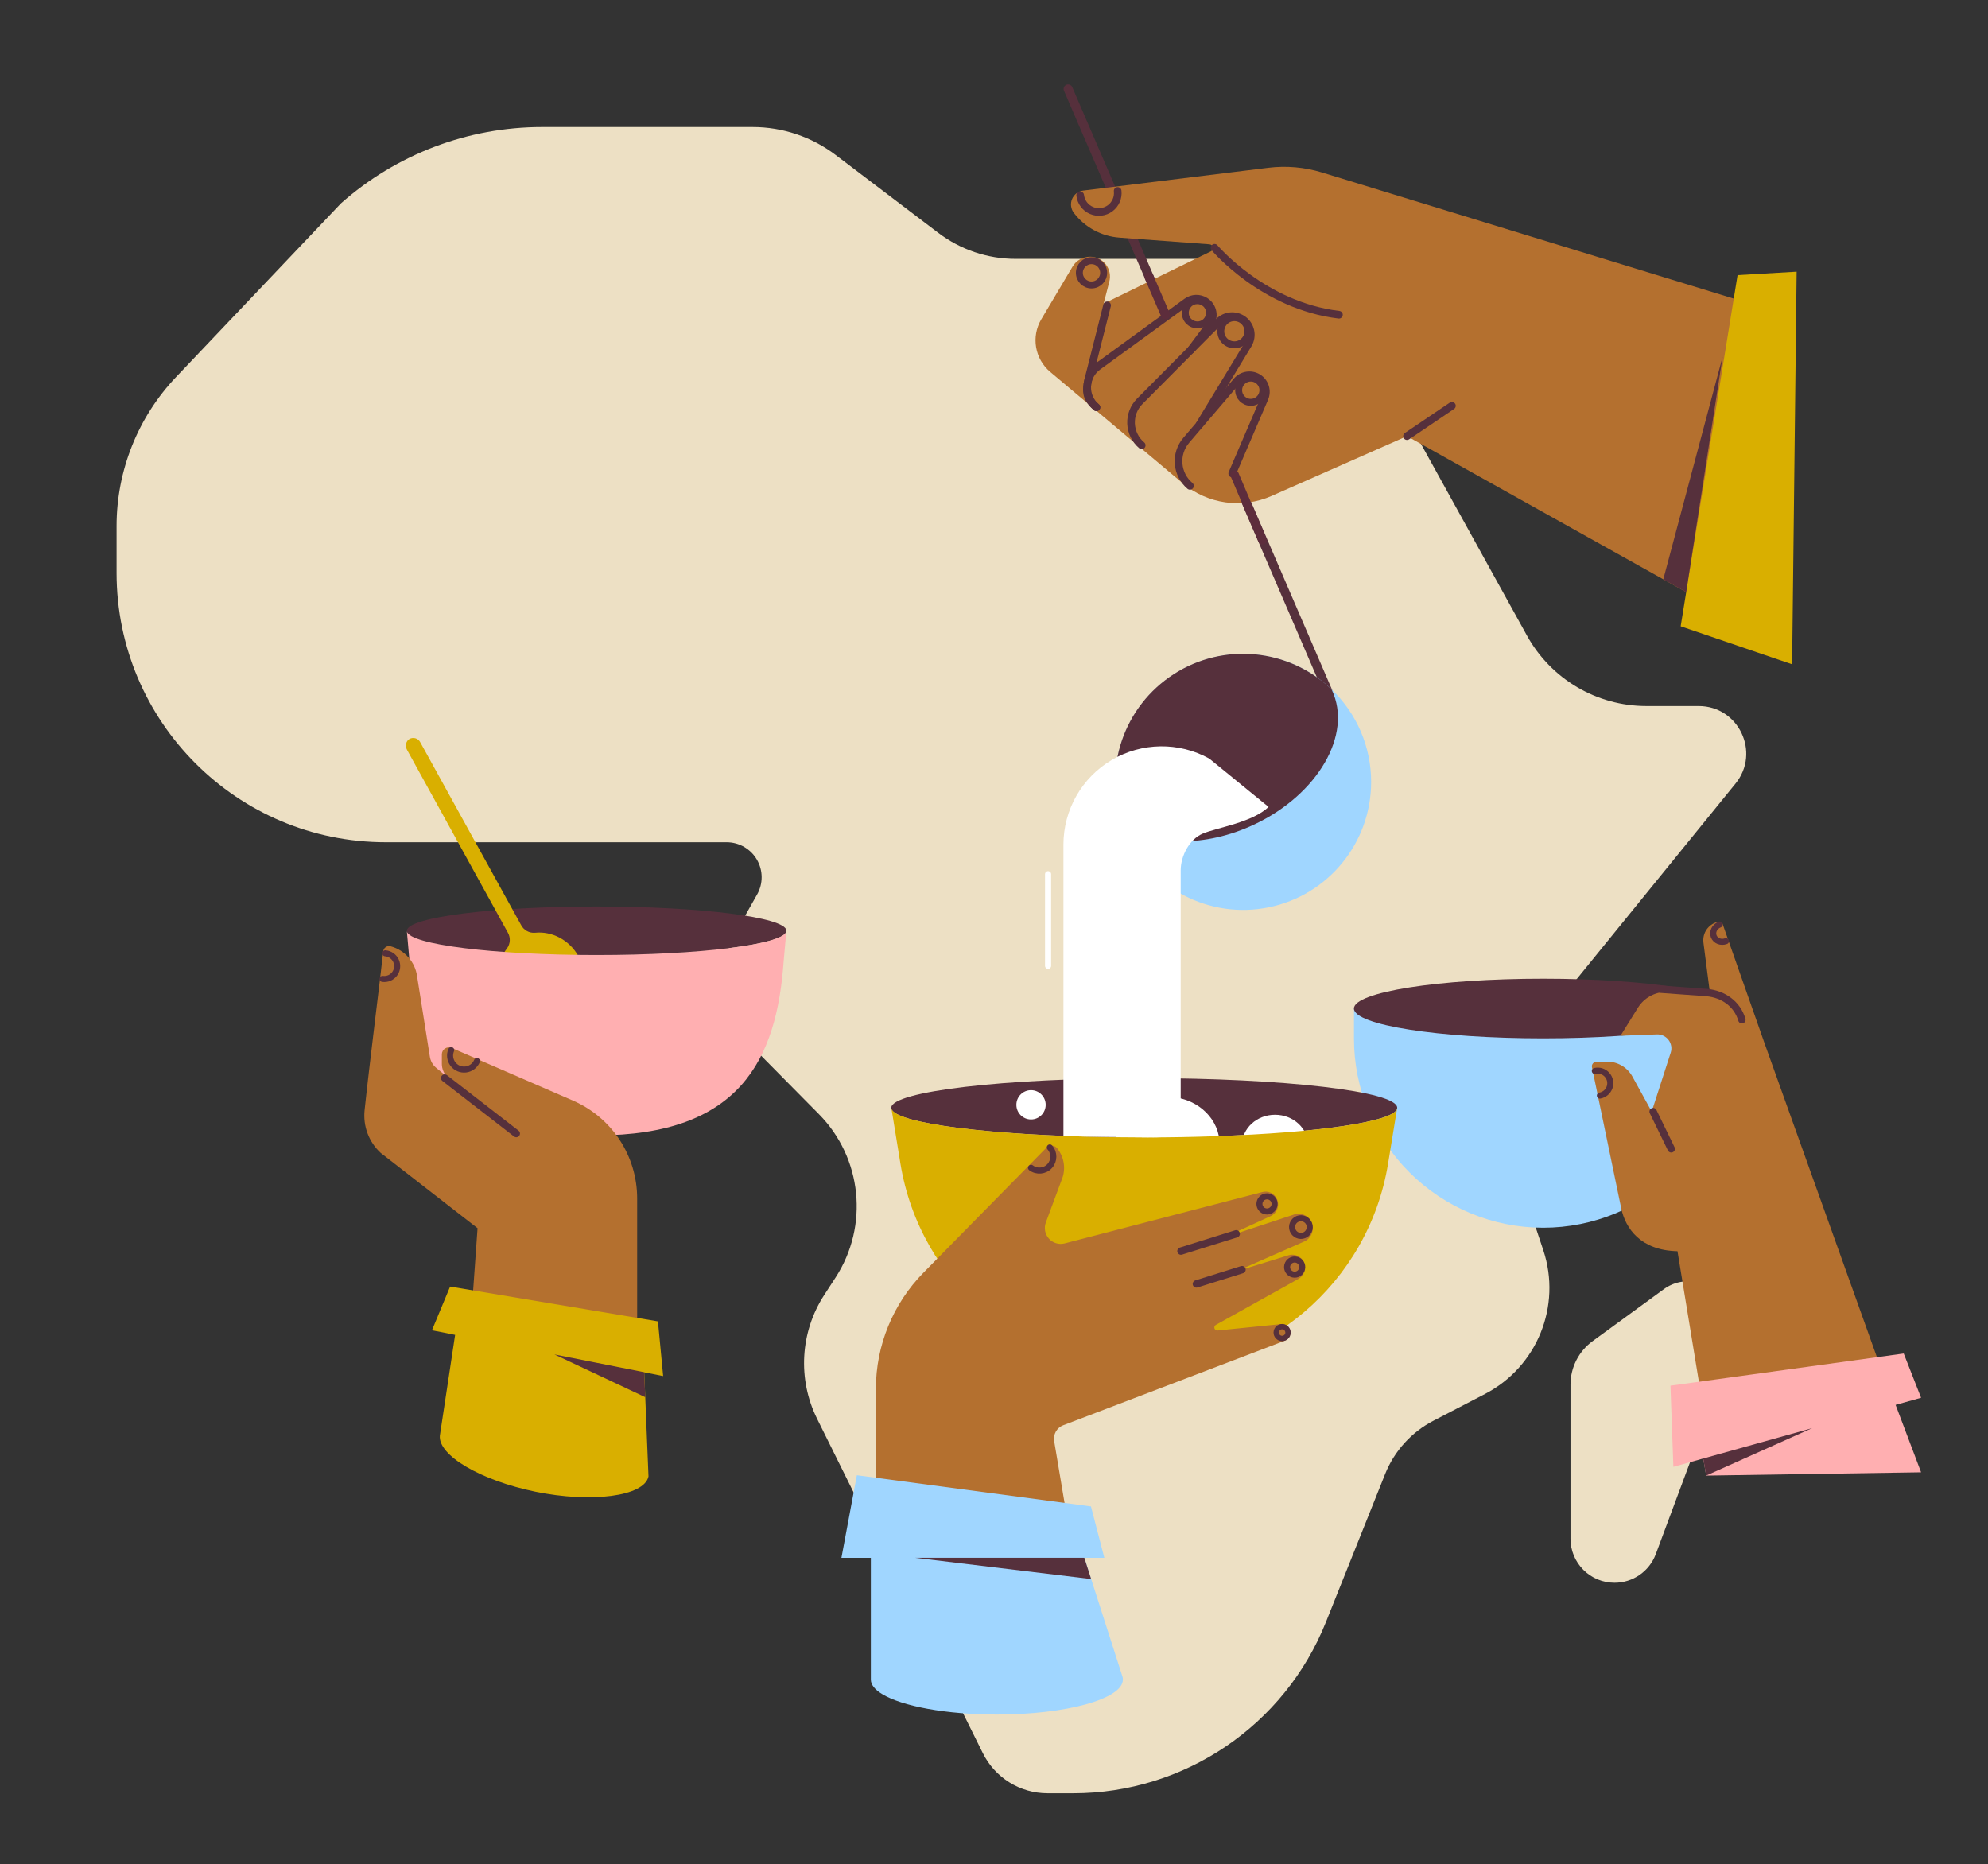 <svg id="eSuIeYwyA0h1" xmlns="http://www.w3.org/2000/svg" xmlns:xlink="http://www.w3.org/1999/xlink" viewBox="0 0 1600.01 1500.21" shape-rendering="geometricPrecision" text-rendering="geometricPrecision"><rect x="0" y="0" width="1600.01" height="1500.21" fill="#333333" stroke="none"/><g transform="translate(-533.275-177.758)"><path d="M675,481.18L807.72,341.4c44.646-39.564,102.236-61.407,161.89-61.4h169.39c24.153-.002,47.643,7.904,66.88,22.51l82.49,62.6c17.91,13.613,39.784,20.989,62.28,21h168.17c46.747.002,89.803,25.398,112.42,66.31l131,236.9c19.33,34.965,56.128,56.669,96.08,56.67h42.08c32.21,0,50,37.39,29.68,62.4l-176,216.66c-13.993,17.23-18.217,40.412-11.2,61.47l32.47,97.37c14.959,44.862-4.924,93.941-46.89,115.74l-41.51,21.55c-17.664,9.156-31.451,24.352-38.85,42.82l-47.71,119.3c-33.254,83.177-113.812,137.716-203.39,137.7h-20.64c-22.096-.003-42.281-12.53-52.09-32.33L1190.9,1319.6c-15.819-31.897-13.633-69.774,5.75-99.64l9.15-14.09c26.952-41.527,21.359-96.217-13.44-131.43l-61-61.69c-18.54-24.984-20.641-58.539-5.36-85.64l16.64-29.5c4.919-8.716,4.842-19.389-.203-28.033s-14.299-13.962-24.307-13.967h-274.32c-119.68,0-216.7-97.07-216.7-216.8v-37.67c.005-44.645,17.148-87.585,47.89-119.96Z" fill="#ede0c4"/><path d="M1921.3,1227.3l.22.45c6.978,14.192,7.802,30.631,2.28,45.45l-57.88,155.31c-5.172,13.87-18.417,23.068-33.22,23.07v0c-9.399,0-18.414-3.734-25.06-10.38s-10.38-15.661-10.38-25.06v-124c-.005-13.837,6.603-26.843,17.78-35l57.44-41.9c7.839-5.714,17.803-7.67,27.22-5.343s17.324,8.697,21.6,17.403Z" fill="#ede0c4"/></g><g transform="translate(-533.275-177.758)"><g><path d="M1623,989.44h304.56v24.14c0,40.387-16.044,79.12-44.602,107.678s-67.291,44.602-107.678,44.602v0c-40.389,0-79.123-16.045-107.682-44.605s-44.601-67.296-44.598-107.685v-24.13Z" fill="#a0d6ff"/><ellipse rx="152.28" ry="24.01" transform="translate(1775.24 989.44)" fill="#56303c"/></g><g><path d="M2054.68,1300.16L1908.18,1336l-24.81-151.26c-29.55-.59-41.91-18.21-45.34-34.78l-23.49-113.29c-.217-1.06.048-2.162.725-3.006s1.693-1.344,2.775-1.364l8.35-.13c8.588-.137,16.551,4.479,20.7,12l15.53,28.23l15.3-47.43c1.129-3.495.481-7.321-1.736-10.249s-5.724-4.59-9.394-4.451l-29.28,1.09l14-22.54c4.911-7.922,13.569-12.741,22.89-12.74l35.14,1.25-5.28-40.94c-.084-.646-.125-1.298-.12-1.95.007-7.346,5.277-13.632,12.51-14.92c1.29-.242,2.564.492,3,1.73l33.61,95.64Z" fill="#b4702f"/><path d="M1816.85,1039.68c3.587-.843,7.35.33,9.822,3.063s3.263,6.594,2.065,10.079-4.196,6.043-7.826,6.678" fill="none" stroke="#56303c" stroke-width="4.87" stroke-linecap="round" stroke-miterlimit="10"/><line x1="1863.77" y1="1072.4" x2="1878.34" y2="1102.37" fill="none" stroke="#56303c" stroke-width="5.95" stroke-linecap="round" stroke-miterlimit="10"/><path d="M1917.29,921.86c-4,1.55-6.15,5.79-4.74,9.47s5.83,5.4,9.86,3.85" fill="none" stroke="#56303c" stroke-width="4.87" stroke-linecap="round" stroke-miterlimit="10"/><path d="M1935.2,998.48c-3.77-12.79-14.94-20.65-28.21-21.89l-37-2.69" fill="none" stroke="#56303c" stroke-width="5.95" stroke-linecap="round" stroke-miterlimit="10"/><polygon points="2058.92,1308.41 2079.43,1362.68 1906.46,1365.34 1904.11,1351.58 1880.07,1358.28 1877.71,1292.96 2065.45,1267.08 2079.43,1302.69 2058.92,1308.41" fill="#ffafb1"/><polygon points="1991.77,1327.14 1904.11,1351.58 1906.45,1365.33 1991.77,1327.14" fill="#56303c"/></g></g><g transform="translate(-533.275-177.758)"><g><path d="M1657.79,1069.29l-.15.92c-3.37,10.44-63.93,19.17-146,22-18.21.63-37.49,1-57.43,1q-13.45,0-26.47-.2c-97.39-1.48-173.18-11-177-22.76l-.15-.92c0-13.19,91.14-23.88,203.57-23.88s203.63,10.65,203.63,23.84Z" fill="#56303c"/><circle r="11.79" transform="translate(1363.08 1066.92)" fill="#fff"/><path d="M1514.71,1095.27c-18.21.63-37.49,1-57.43,1-9,0-17.81-.07-26.47-.2c1.54-19.86,19.75-35.54,42-35.54c21.93-.03,39.96,15.25,41.9,34.74Z" fill="#fff"/><ellipse rx="26.61" ry="24.48" transform="translate(1559.46 1099.41)" fill="#fff"/><path d="M1657.64,1070.21l-7.19,44c-15.707,96.172-98.794,166.79-196.24,166.79s-180.533-70.618-196.24-166.79l-7.18-44c3.77,11.72,79.56,21.28,177,22.76q13,.19,26.47.2c19.94,0,39.22-.34,57.43-1c82.02-2.79,142.58-11.52,145.95-21.96Z" fill="#d9af00"/></g><g><path d="M1238.22,1412.72v-117.18c.002-34.986,13.754-68.57,38.29-93.51l98.92-100.55c1.183-1.206,2.832-1.838,4.518-1.73s3.242.944,4.262,2.29l.39.51c5.467,7.223,6.614,16.833,3,25.14l-12.6,33.92c-1.666,4.468-.708,9.491,2.484,13.032s8.09,5.013,12.706,3.818l158.65-41.23c5.002-1.574,10.371.984,12.3,5.86l.09.22c2.036,5.093-.277,10.888-5.26,13.18-13.61,6.24-38.09,17.5-38.09,17.5l57-18.82c5.777-1.881,12.009,1.133,14.12,6.83l.1.26c2.153,5.788-.585,12.25-6.24,14.73-18.08,7.92-54.31,23.85-54.88,24.1l42.4-13.11c5.002-1.543,10.355.992,12.33,5.84l.08.22c2.009,4.855.061,10.445-4.53,13l-66.43,37c-.994.567-1.457,1.751-1.113,2.842s1.403,1.794,2.543,1.688l50.8-5.14c8.06-.82,10.74,10.49,3.17,13.38l-178.22,68c-5.17,1.969-8.23,7.315-7.31,12.77l11.68,69.46Z" fill="#b4702f"/><line x1="1528.22" y1="1170.74" x2="1483.76" y2="1184.64" fill="none" stroke="#56303c" stroke-width="5.95" stroke-linecap="round" stroke-miterlimit="10"/><line x1="1532.87" y1="1199.6" x2="1496.17" y2="1211.08" fill="none" stroke="#56303c" stroke-width="5.95" stroke-linecap="round" stroke-miterlimit="10"/><circle r="6.1" transform="matrix(.707-.707 0.707 0.707 1553.009 1146.681)" fill="none" stroke="#56303c" stroke-width="4.87" stroke-linecap="round" stroke-miterlimit="10"/><circle r="6.1" transform="matrix(.23-.973 0.973 0.23 1575.26 1197.524)" fill="none" stroke="#56303c" stroke-width="4.87" stroke-linecap="round" stroke-miterlimit="10"/><circle r="4.75" transform="matrix(.23-.973 0.973 0.23 1565.177 1250.22)" fill="none" stroke="#56303c" stroke-width="4.33" stroke-linecap="round" stroke-miterlimit="10"/><circle r="7.12" transform="matrix(.23-.973 0.973 0.23 1580.289 1165.322)" fill="none" stroke="#56303c" stroke-width="4.87" stroke-linecap="round" stroke-miterlimit="10"/><path d="M1378.19,1101.21c3.833,4.301,3.778,10.807-.127,15.043s-10.385,4.818-14.983,1.347" fill="none" stroke="#56303c" stroke-width="4.87" stroke-linecap="round" stroke-miterlimit="10"/><path d="M1437,1529.52c0,15.53-45.41,28.13-101.42,28.13-40.91,0-76.17-6.72-92.2-16.4-5.92-3.57-9.22-7.54-9.22-11.73v-98h-23.68l12.42-66.48l188.42,25.12l10.77,41.36h-16.09l30.48,95l.31,1c.072.273.129.55.17.83.042.389.055.78.04,1.17Z" fill="#a0d6ff"/><polygon points="1405.98,1431.5 1269.91,1431.5 1411.46,1448.58 1405.98,1431.5" fill="#56303c"/></g></g><g transform="translate(-533.275-177.758)"><g><path d="M1166.19,926.84c.02.179.02.361,0,.54-2.24,10.53-69.74,19-152.69,19s-150.45-8.45-152.68-19c-.04-.177-.06-.358-.06-.54-.005-.05-.005-.1,0-.15-.01-.043-.01-.087,0-.13c1.17-10.65,69.1-19.24,152.72-19.24s151.55,8.59,152.73,19.24c.005.043.005.087,0,.13Z" fill="#56303c"/><path d="M998.91,947.49c9.8,17.76,3.9,39.73-13.23,48.62-15.94,8.27-36.23,2-46-14.32-8.08-13.47-6.85-29.65,1.64-40.73c2.719-3.699,3.005-8.652.73-12.64L860.86,781.25c-1.73-3.13-.89-7.11,2-8.8c1.496-.81,3.256-.983,4.881-.48s2.98,1.638,3.759,3.15l81.21,147.2c2.142,4.074,6.501,6.483,11.09,6.13c13.66-1.45,27.75,5.69,35.11,19.04Z" transform="translate(0 0)" fill="#d9af00"/><path d="M1166.14,927.38L1164,951.24c-5.58,79-35,140.31-150.57,140.31-132.55,0-145-61.27-150.57-140.31l-2.11-23.86c2.23,10.53,69.73,19,152.68,19s150.47-8.47,152.71-19Z" fill="#ffafb1"/></g><g><path d="M1046.08,1142.28v167.37c0,17.93-30.81,37.62-69.28,44.19-37.49,6.39-68.56-2-71.17-18.87l12-168.74-77.91-60.55c-9.544-8.777-14.367-21.556-13-34.45c4.07-38.55,12.66-106,15-127.89.152-1.367.896-2.598,2.036-3.368s2.56-1.001,3.884-.632l.31.09c11.247,3.128,19.535,12.675,21.05,24.25l10.19,64.18c.481,3.652,2.329,6.986,5.17,9.33l9.23,7.59c-2.998-2.779-4.701-6.682-4.7-10.77v-7.68c-.003-1.903.954-3.679,2.545-4.723s3.601-1.216,5.345-.457l97.69,42.41c31.345,13.621,51.618,44.544,51.61,78.72Z" fill="#b4702f"/><line x1="891.16" y1="1045.39" x2="948.79" y2="1090.06" fill="none" stroke="#56303c" stroke-width="5.95" stroke-linecap="round" stroke-miterlimit="10"/><path d="M843.4,945c3.76.3,7.06,2.621,8.614,6.057s1.118,7.447-1.139,10.469-5.979,4.579-9.716,4.063" fill="none" stroke="#56303c" stroke-width="4.87" stroke-linecap="round" stroke-miterlimit="10"/><path d="M917.15,1031.71c-1.572,3.703-5,6.286-8.993,6.776s-7.944-1.187-10.365-4.4-2.944-7.473-1.372-11.176" fill="none" stroke="#56303c" stroke-width="4.87" stroke-linecap="round" stroke-miterlimit="10"/><path d="M1055,1361l.2,5c-3.33,16.14-46.1,21.54-91.05,12.29-44-9.06-78.47-29.22-76.85-45.21v0l.16-1v0l12.11-80-18.65-3.69l14.62-35.18l167.27,28l4.19,44-15.22-3Z" fill="#d9af00"/><polygon points="1051.76,1282.13 979.46,1267.82 1052.58,1302.21 1051.76,1282.13" fill="#56303c"/></g></g><g transform="translate(-533.275-177.758)"><g><line x1="1611.6" y1="756.55" x2="1392.93" y2="249.34" fill="none" stroke="#56303c" stroke-width="7.27" stroke-linecap="round" stroke-miterlimit="10"/><path d="M1636.82,807.08c-.008,48.91-34.41,91.069-82.324,100.887s-96.125-15.414-115.369-60.379-4.211-97.262,35.972-125.146s94.434-23.664,129.821,10.098c20.377,19.441,31.904,46.377,31.9,74.54Z" fill="#a0d6ff"/><path d="M1542.59,841.39c-39.53,18.58-81.33,17.37-106.1-.39-15.75-44.962,1.389-94.858,41.443-120.651s92.571-20.751,126.987,12.191c.12.25.24.49.35.74c16.73,35.55-11.34,83.96-62.68,108.11Z" fill="#56303c"/><path d="M1389.16,857.54c-.004-28,14.792-53.917,38.906-68.148s53.953-14.658,78.464-1.122l47.75,38.93c-13.24,12.55-41.26,16.53-52.94,21.43-10.8,4.53-17.8,17.91-17.8,29.62v213.48c-7.47,0-14.84,1.49-22.1,1.39-25.86-.4-50.26,0-72.27-1.35Z" fill="#fff"/><line x1="1376.8" y1="881.31" x2="1376.8" y2="955.1" fill="none" stroke="#fff" stroke-width="4.91" stroke-linecap="round" stroke-miterlimit="10"/></g><g><path d="M1958.78,427.32L1597.25,316.57c-13.976-4.271-28.694-5.559-43.2-3.78l-148.94,18.35c-3.993.489-7.42,3.076-8.983,6.783s-1.024,7.966,1.413,11.167v0c8.814,11.585,22.173,18.834,36.69,19.91l72.38,5.37c1.403.045,2.587,1.056,2.851,2.435s-.464,2.756-1.751,3.315l-86.19,42l4.6-17.78c1.237-4.791.188-9.885-2.842-13.797s-7.7-6.202-12.648-6.203v0c-5.816.001-11.202,3.068-14.17,8.07l-25.1,42.29c-8.308,13.993-5.261,31.943,7.2,42.41l106.7,89.63c19.917,16.728,47.615,20.672,71.41,10.17l109-48.14l237.1,132.43c0,0,102.91-97.1,56.01-233.88Z" fill="#b4702f"/><path d="M1424.31,423.5l-15.13,59.7c-2.35,10.21-1.46,15.62,6.56,22.36" fill="none" stroke="#56303c" stroke-width="6.15" stroke-linecap="round" stroke-miterlimit="10"/><path d="M1415.74,505.56c-4.924-4.135-7.669-10.307-7.442-16.733s3.4-12.389,8.602-16.167l71.54-52c4.376-3.179,10.248-3.369,14.82-.48v0c3.097,1.962,5.239,5.123,5.912,8.727s-.182,7.325-2.362,10.273l-15,20.08" fill="none" stroke="#56303c" stroke-width="6.15" stroke-linecap="round" stroke-miterlimit="10"/><path d="M1452.17,536.15c-5.158-4.33-8.266-10.622-8.57-17.349s2.224-13.274,6.97-18.051l63.71-64.13c5.083-5.125,13.096-5.902,19.07-1.85v0c6.638,4.482,8.584,13.388,4.42,20.23l-38.83,64" fill="none" stroke="#56303c" stroke-width="6.15" stroke-linecap="round" stroke-miterlimit="10"/><path d="M1491,568.8c-5.284-4.454-8.573-10.833-9.136-17.721s1.646-13.716,6.136-18.969l40.72-47.68c4.239-4.943,11.431-6.094,17-2.72v0c5.653,3.452,7.908,10.535,5.29,16.62l-26,60.52" fill="none" stroke="#56303c" stroke-width="6.15" stroke-linecap="round" stroke-miterlimit="10"/><path d="M1432.8,331.43c.623,5.388-1.675,10.698-6.029,13.932s-10.103,3.899-15.08,1.745-8.428-6.8-9.051-12.187" fill="none" stroke="#56303c" stroke-width="6.15" stroke-linecap="round" stroke-miterlimit="10"/><path d="M1510.78,377.17c0,0,39.06,46.57,100.12,53.9" fill="none" stroke="#56303c" stroke-width="6.15" stroke-linecap="round" stroke-miterlimit="10"/><line x1="1665.68" y1="528.76" x2="1701.83" y2="504.34" fill="none" stroke="#56303c" stroke-width="6.15" stroke-linecap="round" stroke-miterlimit="10"/><circle r="9.77" transform="translate(1411.76 397.33)" fill="none" stroke="#56303c" stroke-width="5.59" stroke-linecap="round" stroke-miterlimit="10"/><circle r="9.77" transform="matrix(.924-.383 0.383 0.924 1496.987 429.495)" fill="none" stroke="#56303c" stroke-width="5.59" stroke-linecap="round" stroke-miterlimit="10"/><circle r="10.92" transform="matrix(.16-.987 0.987 0.16 1526.732 444.357)" fill="none" stroke="#56303c" stroke-width="5.59" stroke-linecap="round" stroke-miterlimit="10"/><circle r="9.77" transform="translate(1539.95 491.79)" fill="none" stroke="#56303c" stroke-width="5.59" stroke-linecap="round" stroke-miterlimit="10"/><polygon points="1931.72,399.19 1979.27,396.41 1975.63,712.4 1885.94,681.8 1931.72,399.19" fill="#d9af00"/><polygon points="1919.7,464.81 1890.39,654.29 1871.95,643.99 1919.7,464.81" fill="#56303c"/><line x1="1458.09" y1="400.69" x2="1471.16" y2="430.92" fill="none" stroke="#5d2d3c" stroke-width="7.36" stroke-linecap="round" stroke-miterlimit="10"/><line x1="1549.33" y1="612.51" x2="1526.92" y2="559.79" fill="none" stroke="#5d2d3c" stroke-width="6.87" stroke-linecap="round" stroke-miterlimit="10"/></g></g></svg>
